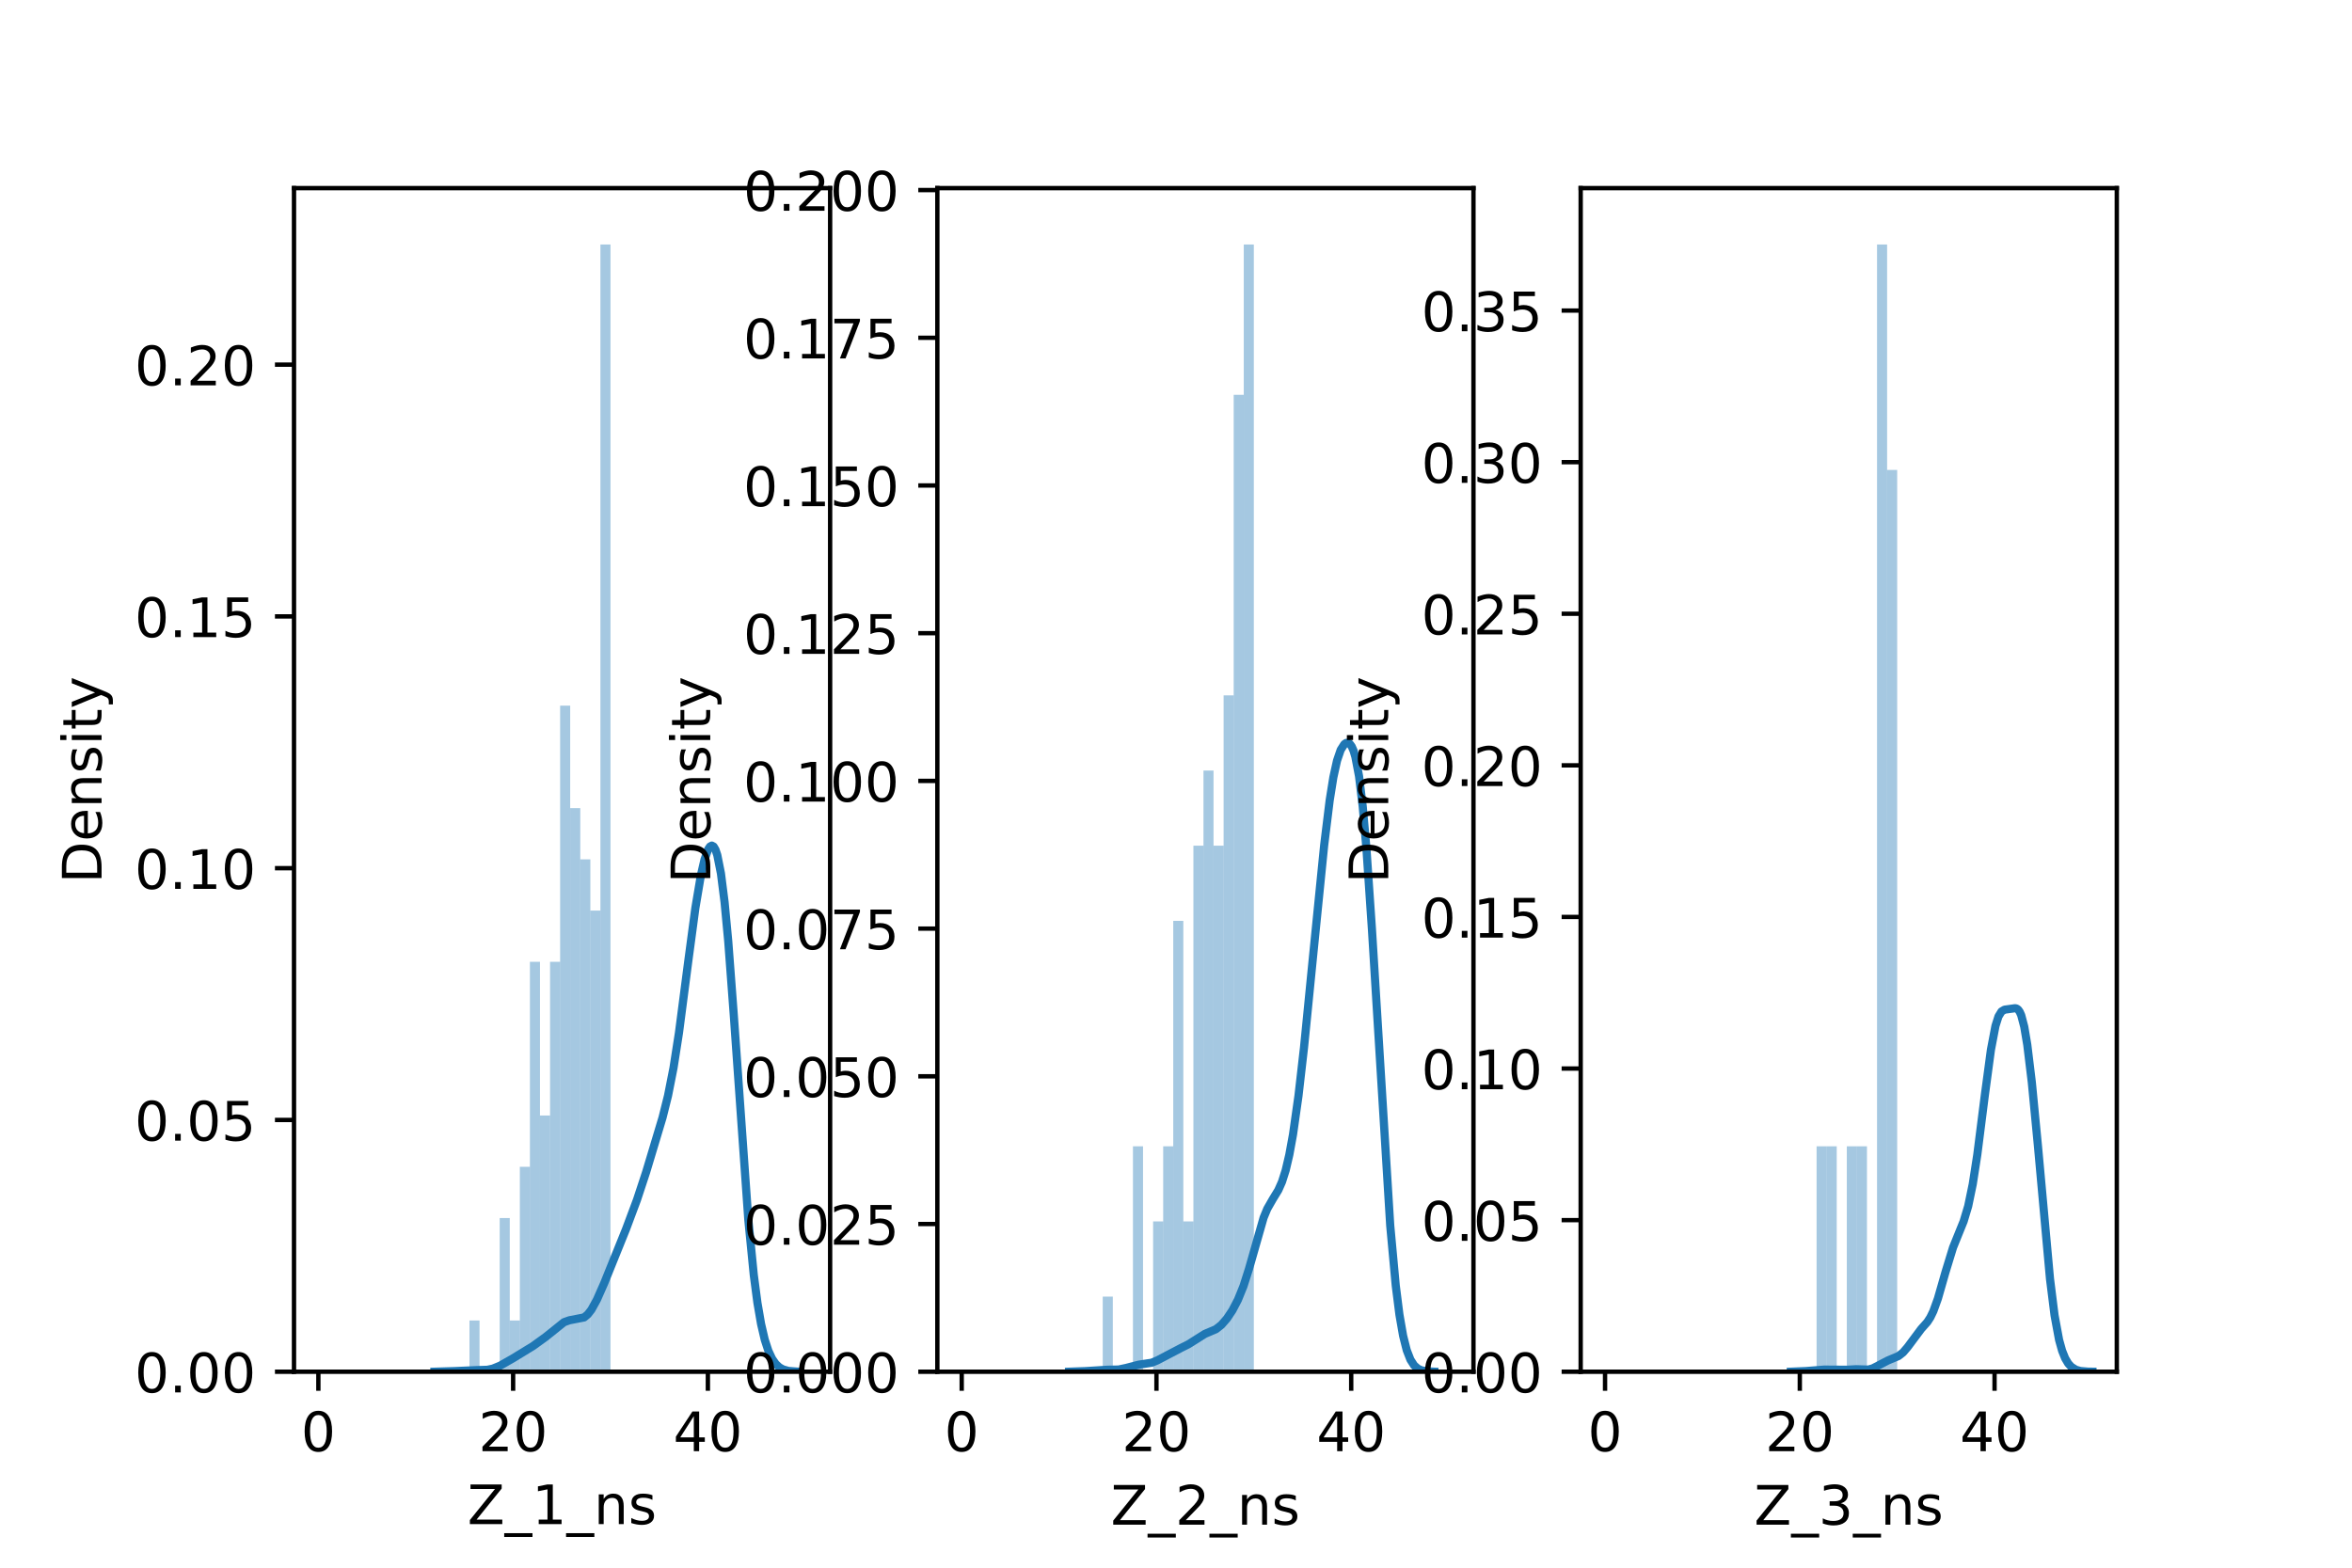 <?xml version="1.0" encoding="utf-8" standalone="no"?>
<!DOCTYPE svg PUBLIC "-//W3C//DTD SVG 1.1//EN"
  "http://www.w3.org/Graphics/SVG/1.1/DTD/svg11.dtd">
<!-- Created with matplotlib (https://matplotlib.org/) -->
<svg height="288pt" version="1.1" viewBox="0 0 432 288" width="432pt" xmlns="http://www.w3.org/2000/svg" xmlns:xlink="http://www.w3.org/1999/xlink">
 <defs>
  <style type="text/css">*{stroke-linecap:butt;stroke-linejoin:round;}</style>
 </defs>
 <g id="figure_1">
  <g id="patch_1">
   <path d="M 0 288 
L 432 288 
L 432 0 
L 0 0 
z
" style="fill:#ffffff;"/>
  </g>
  <g id="axes_1">
   <g id="patch_2">
    <path d="M 54 252 
L 152.471 252 
L 152.471 34.56 
L 54 34.56 
z
" style="fill:#ffffff;"/>
   </g>
   <g id="patch_3">
    <path clip-path="url(#p36cb055959)" d="M 58.476 252 
L 60.326 252 
L 60.326 252 
L 58.476 252 
z
" style="fill:#1f77b4;opacity:0.4;"/>
   </g>
   <g id="patch_4">
    <path clip-path="url(#p36cb055959)" d="M 60.326 252 
L 62.176 252 
L 62.176 252 
L 60.326 252 
z
" style="fill:#1f77b4;opacity:0.4;"/>
   </g>
   <g id="patch_5">
    <path clip-path="url(#p36cb055959)" d="M 62.176 252 
L 64.027 252 
L 64.027 252 
L 62.176 252 
z
" style="fill:#1f77b4;opacity:0.4;"/>
   </g>
   <g id="patch_6">
    <path clip-path="url(#p36cb055959)" d="M 64.027 252 
L 65.877 252 
L 65.877 252 
L 64.027 252 
z
" style="fill:#1f77b4;opacity:0.4;"/>
   </g>
   <g id="patch_7">
    <path clip-path="url(#p36cb055959)" d="M 65.877 252 
L 67.727 252 
L 67.727 252 
L 65.877 252 
z
" style="fill:#1f77b4;opacity:0.4;"/>
   </g>
   <g id="patch_8">
    <path clip-path="url(#p36cb055959)" d="M 67.727 252 
L 69.577 252 
L 69.577 252 
L 67.727 252 
z
" style="fill:#1f77b4;opacity:0.4;"/>
   </g>
   <g id="patch_9">
    <path clip-path="url(#p36cb055959)" d="M 69.577 252 
L 71.427 252 
L 71.427 252 
L 69.577 252 
z
" style="fill:#1f77b4;opacity:0.4;"/>
   </g>
   <g id="patch_10">
    <path clip-path="url(#p36cb055959)" d="M 71.427 252 
L 73.278 252 
L 73.278 252 
L 71.427 252 
z
" style="fill:#1f77b4;opacity:0.4;"/>
   </g>
   <g id="patch_11">
    <path clip-path="url(#p36cb055959)" d="M 73.278 252 
L 75.128 252 
L 75.128 252 
L 73.278 252 
z
" style="fill:#1f77b4;opacity:0.4;"/>
   </g>
   <g id="patch_12">
    <path clip-path="url(#p36cb055959)" d="M 75.128 252 
L 76.978 252 
L 76.978 252 
L 75.128 252 
z
" style="fill:#1f77b4;opacity:0.4;"/>
   </g>
   <g id="patch_13">
    <path clip-path="url(#p36cb055959)" d="M 76.978 252 
L 78.828 252 
L 78.828 252 
L 76.978 252 
z
" style="fill:#1f77b4;opacity:0.4;"/>
   </g>
   <g id="patch_14">
    <path clip-path="url(#p36cb055959)" d="M 78.828 252 
L 80.679 252 
L 80.679 252 
L 78.828 252 
z
" style="fill:#1f77b4;opacity:0.4;"/>
   </g>
   <g id="patch_15">
    <path clip-path="url(#p36cb055959)" d="M 80.679 252 
L 82.529 252 
L 82.529 252 
L 80.679 252 
z
" style="fill:#1f77b4;opacity:0.4;"/>
   </g>
   <g id="patch_16">
    <path clip-path="url(#p36cb055959)" d="M 82.529 252 
L 84.379 252 
L 84.379 252 
L 82.529 252 
z
" style="fill:#1f77b4;opacity:0.4;"/>
   </g>
   <g id="patch_17">
    <path clip-path="url(#p36cb055959)" d="M 84.379 252 
L 86.229 252 
L 86.229 252 
L 84.379 252 
z
" style="fill:#1f77b4;opacity:0.4;"/>
   </g>
   <g id="patch_18">
    <path clip-path="url(#p36cb055959)" d="M 86.229 252 
L 88.079 252 
L 88.079 242.587 
L 86.229 242.587 
z
" style="fill:#1f77b4;opacity:0.4;"/>
   </g>
   <g id="patch_19">
    <path clip-path="url(#p36cb055959)" d="M 88.079 252 
L 89.93 252 
L 89.93 252 
L 88.079 252 
z
" style="fill:#1f77b4;opacity:0.4;"/>
   </g>
   <g id="patch_20">
    <path clip-path="url(#p36cb055959)" d="M 89.93 252 
L 91.78 252 
L 91.78 252 
L 89.93 252 
z
" style="fill:#1f77b4;opacity:0.4;"/>
   </g>
   <g id="patch_21">
    <path clip-path="url(#p36cb055959)" d="M 91.78 252 
L 93.63 252 
L 93.63 223.761 
L 91.78 223.761 
z
" style="fill:#1f77b4;opacity:0.4;"/>
   </g>
   <g id="patch_22">
    <path clip-path="url(#p36cb055959)" d="M 93.63 252 
L 95.48 252 
L 95.48 242.587 
L 93.63 242.587 
z
" style="fill:#1f77b4;opacity:0.4;"/>
   </g>
   <g id="patch_23">
    <path clip-path="url(#p36cb055959)" d="M 95.48 252 
L 97.33 252 
L 97.33 214.348 
L 95.48 214.348 
z
" style="fill:#1f77b4;opacity:0.4;"/>
   </g>
   <g id="patch_24">
    <path clip-path="url(#p36cb055959)" d="M 97.33 252 
L 99.181 252 
L 99.181 176.696 
L 97.33 176.696 
z
" style="fill:#1f77b4;opacity:0.4;"/>
   </g>
   <g id="patch_25">
    <path clip-path="url(#p36cb055959)" d="M 99.181 252 
L 101.031 252 
L 101.031 204.935 
L 99.181 204.935 
z
" style="fill:#1f77b4;opacity:0.4;"/>
   </g>
   <g id="patch_26">
    <path clip-path="url(#p36cb055959)" d="M 101.031 252 
L 102.881 252 
L 102.881 176.696 
L 101.031 176.696 
z
" style="fill:#1f77b4;opacity:0.4;"/>
   </g>
   <g id="patch_27">
    <path clip-path="url(#p36cb055959)" d="M 102.881 252 
L 104.731 252 
L 104.731 129.631 
L 102.881 129.631 
z
" style="fill:#1f77b4;opacity:0.4;"/>
   </g>
   <g id="patch_28">
    <path clip-path="url(#p36cb055959)" d="M 104.731 252 
L 106.582 252 
L 106.582 148.457 
L 104.731 148.457 
z
" style="fill:#1f77b4;opacity:0.4;"/>
   </g>
   <g id="patch_29">
    <path clip-path="url(#p36cb055959)" d="M 106.582 252 
L 108.432 252 
L 108.432 157.87 
L 106.582 157.87 
z
" style="fill:#1f77b4;opacity:0.4;"/>
   </g>
   <g id="patch_30">
    <path clip-path="url(#p36cb055959)" d="M 108.432 252 
L 110.282 252 
L 110.282 167.283 
L 108.432 167.283 
z
" style="fill:#1f77b4;opacity:0.4;"/>
   </g>
   <g id="patch_31">
    <path clip-path="url(#p36cb055959)" d="M 110.282 252 
L 112.132 252 
L 112.132 44.914 
L 110.282 44.914 
z
" style="fill:#1f77b4;opacity:0.4;"/>
   </g>
   <g id="matplotlib.axis_1">
    <g id="xtick_1">
     <g id="line2d_1">
      <defs>
       <path d="M 0 0 
L 0 3.5 
" id="m9956f034db" style="stroke:#000000;stroke-width:0.8;"/>
      </defs>
      <g>
       <use style="stroke:#000000;stroke-width:0.8;" x="58.476" xlink:href="#m9956f034db" y="252"/>
      </g>
     </g>
     <g id="text_1">
      <!-- 0 -->
      <g transform="translate(55.295 266.598)scale(0.1 -0.1)">
       <defs>
        <path d="M 31.781 66.406 
Q 24.172 66.406 20.328 58.906 
Q 16.5 51.422 16.5 36.375 
Q 16.5 21.391 20.328 13.891 
Q 24.172 6.391 31.781 6.391 
Q 39.453 6.391 43.281 13.891 
Q 47.125 21.391 47.125 36.375 
Q 47.125 51.422 43.281 58.906 
Q 39.453 66.406 31.781 66.406 
z
M 31.781 74.219 
Q 44.047 74.219 50.516 64.516 
Q 56.984 54.828 56.984 36.375 
Q 56.984 17.969 50.516 8.266 
Q 44.047 -1.422 31.781 -1.422 
Q 19.531 -1.422 13.062 8.266 
Q 6.594 17.969 6.594 36.375 
Q 6.594 54.828 13.062 64.516 
Q 19.531 74.219 31.781 74.219 
z
" id="DejaVuSans-48"/>
       </defs>
       <use xlink:href="#DejaVuSans-48"/>
      </g>
     </g>
    </g>
    <g id="xtick_2">
     <g id="line2d_2">
      <g>
       <use style="stroke:#000000;stroke-width:0.8;" x="94.247" xlink:href="#m9956f034db" y="252"/>
      </g>
     </g>
     <g id="text_2">
      <!-- 20 -->
      <g transform="translate(87.884 266.598)scale(0.1 -0.1)">
       <defs>
        <path d="M 19.188 8.297 
L 53.609 8.297 
L 53.609 0 
L 7.328 0 
L 7.328 8.297 
Q 12.938 14.109 22.625 23.891 
Q 32.328 33.688 34.812 36.531 
Q 39.547 41.844 41.422 45.531 
Q 43.312 49.219 43.312 52.781 
Q 43.312 58.594 39.234 62.25 
Q 35.156 65.922 28.609 65.922 
Q 23.969 65.922 18.812 64.312 
Q 13.672 62.703 7.812 59.422 
L 7.812 69.391 
Q 13.766 71.781 18.938 73 
Q 24.125 74.219 28.422 74.219 
Q 39.75 74.219 46.484 68.547 
Q 53.219 62.891 53.219 53.422 
Q 53.219 48.922 51.531 44.891 
Q 49.859 40.875 45.406 35.406 
Q 44.188 33.984 37.641 27.219 
Q 31.109 20.453 19.188 8.297 
z
" id="DejaVuSans-50"/>
       </defs>
       <use xlink:href="#DejaVuSans-50"/>
       <use x="63.623" xlink:href="#DejaVuSans-48"/>
      </g>
     </g>
    </g>
    <g id="xtick_3">
     <g id="line2d_3">
      <g>
       <use style="stroke:#000000;stroke-width:0.8;" x="130.018" xlink:href="#m9956f034db" y="252"/>
      </g>
     </g>
     <g id="text_3">
      <!-- 40 -->
      <g transform="translate(123.655 266.598)scale(0.1 -0.1)">
       <defs>
        <path d="M 37.797 64.312 
L 12.891 25.391 
L 37.797 25.391 
z
M 35.203 72.906 
L 47.609 72.906 
L 47.609 25.391 
L 58.016 25.391 
L 58.016 17.188 
L 47.609 17.188 
L 47.609 0 
L 37.797 0 
L 37.797 17.188 
L 4.891 17.188 
L 4.891 26.703 
z
" id="DejaVuSans-52"/>
       </defs>
       <use xlink:href="#DejaVuSans-52"/>
       <use x="63.623" xlink:href="#DejaVuSans-48"/>
      </g>
     </g>
    </g>
    <g id="text_4">
     <!-- Z_1_ns -->
     <g transform="translate(85.856 279.998)scale(0.1 -0.1)">
      <defs>
       <path d="M 5.609 72.906 
L 62.891 72.906 
L 62.891 65.375 
L 16.797 8.297 
L 64.016 8.297 
L 64.016 0 
L 4.5 0 
L 4.5 7.516 
L 50.594 64.594 
L 5.609 64.594 
z
" id="DejaVuSans-90"/>
       <path d="M 50.984 -16.609 
L 50.984 -23.578 
L -0.984 -23.578 
L -0.984 -16.609 
z
" id="DejaVuSans-95"/>
       <path d="M 12.406 8.297 
L 28.516 8.297 
L 28.516 63.922 
L 10.984 60.406 
L 10.984 69.391 
L 28.422 72.906 
L 38.281 72.906 
L 38.281 8.297 
L 54.391 8.297 
L 54.391 0 
L 12.406 0 
z
" id="DejaVuSans-49"/>
       <path d="M 54.891 33.016 
L 54.891 0 
L 45.906 0 
L 45.906 32.719 
Q 45.906 40.484 42.875 44.328 
Q 39.844 48.188 33.797 48.188 
Q 26.516 48.188 22.312 43.547 
Q 18.109 38.922 18.109 30.906 
L 18.109 0 
L 9.078 0 
L 9.078 54.688 
L 18.109 54.688 
L 18.109 46.188 
Q 21.344 51.125 25.703 53.562 
Q 30.078 56 35.797 56 
Q 45.219 56 50.047 50.172 
Q 54.891 44.344 54.891 33.016 
z
" id="DejaVuSans-110"/>
       <path d="M 44.281 53.078 
L 44.281 44.578 
Q 40.484 46.531 36.375 47.5 
Q 32.281 48.484 27.875 48.484 
Q 21.188 48.484 17.844 46.438 
Q 14.5 44.391 14.5 40.281 
Q 14.5 37.156 16.891 35.375 
Q 19.281 33.594 26.516 31.984 
L 29.594 31.297 
Q 39.156 29.25 43.188 25.516 
Q 47.219 21.781 47.219 15.094 
Q 47.219 7.469 41.188 3.016 
Q 35.156 -1.422 24.609 -1.422 
Q 20.219 -1.422 15.453 -0.562 
Q 10.688 0.297 5.422 2 
L 5.422 11.281 
Q 10.406 8.688 15.234 7.391 
Q 20.062 6.109 24.812 6.109 
Q 31.156 6.109 34.562 8.281 
Q 37.984 10.453 37.984 14.406 
Q 37.984 18.062 35.516 20.016 
Q 33.062 21.969 24.703 23.781 
L 21.578 24.516 
Q 13.234 26.266 9.516 29.906 
Q 5.812 33.547 5.812 39.891 
Q 5.812 47.609 11.281 51.797 
Q 16.75 56 26.812 56 
Q 31.781 56 36.172 55.266 
Q 40.578 54.547 44.281 53.078 
z
" id="DejaVuSans-115"/>
      </defs>
      <use xlink:href="#DejaVuSans-90"/>
      <use x="68.506" xlink:href="#DejaVuSans-95"/>
      <use x="118.506" xlink:href="#DejaVuSans-49"/>
      <use x="182.129" xlink:href="#DejaVuSans-95"/>
      <use x="232.129" xlink:href="#DejaVuSans-110"/>
      <use x="295.508" xlink:href="#DejaVuSans-115"/>
     </g>
    </g>
   </g>
   <g id="matplotlib.axis_2">
    <g id="ytick_1">
     <g id="line2d_4">
      <defs>
       <path d="M 0 0 
L -3.5 0 
" id="m842adc3bfa" style="stroke:#000000;stroke-width:0.8;"/>
      </defs>
      <g>
       <use style="stroke:#000000;stroke-width:0.8;" x="54" xlink:href="#m842adc3bfa" y="252"/>
      </g>
     </g>
     <g id="text_5">
      <!-- 0.00 -->
      <g transform="translate(24.734 255.799)scale(0.1 -0.1)">
       <defs>
        <path d="M 10.688 12.406 
L 21 12.406 
L 21 0 
L 10.688 0 
z
" id="DejaVuSans-46"/>
       </defs>
       <use xlink:href="#DejaVuSans-48"/>
       <use x="63.623" xlink:href="#DejaVuSans-46"/>
       <use x="95.41" xlink:href="#DejaVuSans-48"/>
       <use x="159.033" xlink:href="#DejaVuSans-48"/>
      </g>
     </g>
    </g>
    <g id="ytick_2">
     <g id="line2d_5">
      <g>
       <use style="stroke:#000000;stroke-width:0.8;" x="54" xlink:href="#m842adc3bfa" y="205.747"/>
      </g>
     </g>
     <g id="text_6">
      <!-- 0.05 -->
      <g transform="translate(24.734 209.546)scale(0.1 -0.1)">
       <defs>
        <path d="M 10.797 72.906 
L 49.516 72.906 
L 49.516 64.594 
L 19.828 64.594 
L 19.828 46.734 
Q 21.969 47.469 24.109 47.828 
Q 26.266 48.188 28.422 48.188 
Q 40.625 48.188 47.75 41.5 
Q 54.891 34.812 54.891 23.391 
Q 54.891 11.625 47.562 5.094 
Q 40.234 -1.422 26.906 -1.422 
Q 22.312 -1.422 17.547 -0.641 
Q 12.797 0.141 7.719 1.703 
L 7.719 11.625 
Q 12.109 9.234 16.797 8.062 
Q 21.484 6.891 26.703 6.891 
Q 35.156 6.891 40.078 11.328 
Q 45.016 15.766 45.016 23.391 
Q 45.016 31 40.078 35.438 
Q 35.156 39.891 26.703 39.891 
Q 22.75 39.891 18.812 39.016 
Q 14.891 38.141 10.797 36.281 
z
" id="DejaVuSans-53"/>
       </defs>
       <use xlink:href="#DejaVuSans-48"/>
       <use x="63.623" xlink:href="#DejaVuSans-46"/>
       <use x="95.41" xlink:href="#DejaVuSans-48"/>
       <use x="159.033" xlink:href="#DejaVuSans-53"/>
      </g>
     </g>
    </g>
    <g id="ytick_3">
     <g id="line2d_6">
      <g>
       <use style="stroke:#000000;stroke-width:0.8;" x="54" xlink:href="#m842adc3bfa" y="159.493"/>
      </g>
     </g>
     <g id="text_7">
      <!-- 0.10 -->
      <g transform="translate(24.734 163.292)scale(0.1 -0.1)">
       <use xlink:href="#DejaVuSans-48"/>
       <use x="63.623" xlink:href="#DejaVuSans-46"/>
       <use x="95.41" xlink:href="#DejaVuSans-49"/>
       <use x="159.033" xlink:href="#DejaVuSans-48"/>
      </g>
     </g>
    </g>
    <g id="ytick_4">
     <g id="line2d_7">
      <g>
       <use style="stroke:#000000;stroke-width:0.8;" x="54" xlink:href="#m842adc3bfa" y="113.24"/>
      </g>
     </g>
     <g id="text_8">
      <!-- 0.15 -->
      <g transform="translate(24.734 117.039)scale(0.1 -0.1)">
       <use xlink:href="#DejaVuSans-48"/>
       <use x="63.623" xlink:href="#DejaVuSans-46"/>
       <use x="95.41" xlink:href="#DejaVuSans-49"/>
       <use x="159.033" xlink:href="#DejaVuSans-53"/>
      </g>
     </g>
    </g>
    <g id="ytick_5">
     <g id="line2d_8">
      <g>
       <use style="stroke:#000000;stroke-width:0.8;" x="54" xlink:href="#m842adc3bfa" y="66.986"/>
      </g>
     </g>
     <g id="text_9">
      <!-- 0.20 -->
      <g transform="translate(24.734 70.785)scale(0.1 -0.1)">
       <use xlink:href="#DejaVuSans-48"/>
       <use x="63.623" xlink:href="#DejaVuSans-46"/>
       <use x="95.41" xlink:href="#DejaVuSans-50"/>
       <use x="159.033" xlink:href="#DejaVuSans-48"/>
      </g>
     </g>
    </g>
    <g id="text_10">
     <!-- Density -->
     <g transform="translate(18.655 162.289)rotate(-90)scale(0.1 -0.1)">
      <defs>
       <path d="M 19.672 64.797 
L 19.672 8.109 
L 31.594 8.109 
Q 46.688 8.109 53.688 14.938 
Q 60.688 21.781 60.688 36.531 
Q 60.688 51.172 53.688 57.984 
Q 46.688 64.797 31.594 64.797 
z
M 9.812 72.906 
L 30.078 72.906 
Q 51.266 72.906 61.172 64.094 
Q 71.094 55.281 71.094 36.531 
Q 71.094 17.672 61.125 8.828 
Q 51.172 0 30.078 0 
L 9.812 0 
z
" id="DejaVuSans-68"/>
       <path d="M 56.203 29.594 
L 56.203 25.203 
L 14.891 25.203 
Q 15.484 15.922 20.484 11.062 
Q 25.484 6.203 34.422 6.203 
Q 39.594 6.203 44.453 7.469 
Q 49.312 8.734 54.109 11.281 
L 54.109 2.781 
Q 49.266 0.734 44.188 -0.344 
Q 39.109 -1.422 33.891 -1.422 
Q 20.797 -1.422 13.156 6.188 
Q 5.516 13.812 5.516 26.812 
Q 5.516 40.234 12.766 48.109 
Q 20.016 56 32.328 56 
Q 43.359 56 49.781 48.891 
Q 56.203 41.797 56.203 29.594 
z
M 47.219 32.234 
Q 47.125 39.594 43.094 43.984 
Q 39.062 48.391 32.422 48.391 
Q 24.906 48.391 20.391 44.141 
Q 15.875 39.891 15.188 32.172 
z
" id="DejaVuSans-101"/>
       <path d="M 9.422 54.688 
L 18.406 54.688 
L 18.406 0 
L 9.422 0 
z
M 9.422 75.984 
L 18.406 75.984 
L 18.406 64.594 
L 9.422 64.594 
z
" id="DejaVuSans-105"/>
       <path d="M 18.312 70.219 
L 18.312 54.688 
L 36.812 54.688 
L 36.812 47.703 
L 18.312 47.703 
L 18.312 18.016 
Q 18.312 11.328 20.141 9.422 
Q 21.969 7.516 27.594 7.516 
L 36.812 7.516 
L 36.812 0 
L 27.594 0 
Q 17.188 0 13.234 3.875 
Q 9.281 7.766 9.281 18.016 
L 9.281 47.703 
L 2.688 47.703 
L 2.688 54.688 
L 9.281 54.688 
L 9.281 70.219 
z
" id="DejaVuSans-116"/>
       <path d="M 32.172 -5.078 
Q 28.375 -14.844 24.75 -17.812 
Q 21.141 -20.797 15.094 -20.797 
L 7.906 -20.797 
L 7.906 -13.281 
L 13.188 -13.281 
Q 16.891 -13.281 18.938 -11.516 
Q 21 -9.766 23.484 -3.219 
L 25.094 0.875 
L 2.984 54.688 
L 12.5 54.688 
L 29.594 11.922 
L 46.688 54.688 
L 56.203 54.688 
z
" id="DejaVuSans-121"/>
      </defs>
      <use xlink:href="#DejaVuSans-68"/>
      <use x="77.002" xlink:href="#DejaVuSans-101"/>
      <use x="138.525" xlink:href="#DejaVuSans-110"/>
      <use x="201.904" xlink:href="#DejaVuSans-115"/>
      <use x="254.004" xlink:href="#DejaVuSans-105"/>
      <use x="281.787" xlink:href="#DejaVuSans-116"/>
      <use x="320.996" xlink:href="#DejaVuSans-121"/>
     </g>
    </g>
   </g>
   <g id="line2d_9">
    <path clip-path="url(#p36cb055959)" d="M 79.802 251.997 
L 83.488 251.886 
L 87.51 251.707 
L 89.521 251.644 
L 90.526 251.431 
L 91.866 250.881 
L 94.212 249.542 
L 97.899 247.286 
L 100.245 245.592 
L 103.596 242.901 
L 104.601 242.546 
L 107.282 242.025 
L 107.953 241.469 
L 108.623 240.607 
L 109.628 238.789 
L 110.969 235.754 
L 114.99 225.792 
L 117.001 220.411 
L 118.677 215.332 
L 121.693 205.303 
L 122.698 201.286 
L 123.704 196.187 
L 124.709 189.731 
L 126.385 176.818 
L 127.725 166.781 
L 128.731 160.811 
L 129.401 157.908 
L 130.071 156.027 
L 130.406 155.523 
L 130.741 155.344 
L 131.076 155.523 
L 131.412 156.093 
L 131.747 157.087 
L 132.417 160.456 
L 133.087 165.751 
L 133.757 172.89 
L 134.763 186.295 
L 137.444 224.044 
L 138.449 234.232 
L 139.12 239.339 
L 139.79 243.23 
L 140.46 246.103 
L 141.13 248.164 
L 141.801 249.601 
L 142.471 250.567 
L 143.141 251.189 
L 143.811 251.569 
L 144.817 251.853 
L 146.492 251.983 
L 146.492 251.983 
" style="fill:none;stroke:#1f77b4;stroke-linecap:square;stroke-width:1.5;"/>
   </g>
   <g id="patch_32">
    <path d="M 54 252 
L 54 34.56 
" style="fill:none;stroke:#000000;stroke-linecap:square;stroke-linejoin:miter;stroke-width:0.8;"/>
   </g>
   <g id="patch_33">
    <path d="M 152.471 252 
L 152.471 34.56 
" style="fill:none;stroke:#000000;stroke-linecap:square;stroke-linejoin:miter;stroke-width:0.8;"/>
   </g>
   <g id="patch_34">
    <path d="M 54 252 
L 152.471 252 
" style="fill:none;stroke:#000000;stroke-linecap:square;stroke-linejoin:miter;stroke-width:0.8;"/>
   </g>
   <g id="patch_35">
    <path d="M 54 34.56 
L 152.471 34.56 
" style="fill:none;stroke:#000000;stroke-linecap:square;stroke-linejoin:miter;stroke-width:0.8;"/>
   </g>
  </g>
  <g id="axes_2">
   <g id="patch_36">
    <path d="M 172.165 252 
L 270.635 252 
L 270.635 34.56 
L 172.165 34.56 
z
" style="fill:#ffffff;"/>
   </g>
   <g id="patch_37">
    <path clip-path="url(#p3ee06ae404)" d="M 176.641 252 
L 178.491 252 
L 178.491 252 
L 176.641 252 
z
" style="fill:#1f77b4;opacity:0.4;"/>
   </g>
   <g id="patch_38">
    <path clip-path="url(#p3ee06ae404)" d="M 178.491 252 
L 180.341 252 
L 180.341 252 
L 178.491 252 
z
" style="fill:#1f77b4;opacity:0.4;"/>
   </g>
   <g id="patch_39">
    <path clip-path="url(#p3ee06ae404)" d="M 180.341 252 
L 182.191 252 
L 182.191 252 
L 180.341 252 
z
" style="fill:#1f77b4;opacity:0.4;"/>
   </g>
   <g id="patch_40">
    <path clip-path="url(#p3ee06ae404)" d="M 182.191 252 
L 184.041 252 
L 184.041 252 
L 182.191 252 
z
" style="fill:#1f77b4;opacity:0.4;"/>
   </g>
   <g id="patch_41">
    <path clip-path="url(#p3ee06ae404)" d="M 184.041 252 
L 185.892 252 
L 185.892 252 
L 184.041 252 
z
" style="fill:#1f77b4;opacity:0.4;"/>
   </g>
   <g id="patch_42">
    <path clip-path="url(#p3ee06ae404)" d="M 185.892 252 
L 187.742 252 
L 187.742 252 
L 185.892 252 
z
" style="fill:#1f77b4;opacity:0.4;"/>
   </g>
   <g id="patch_43">
    <path clip-path="url(#p3ee06ae404)" d="M 187.742 252 
L 189.592 252 
L 189.592 252 
L 187.742 252 
z
" style="fill:#1f77b4;opacity:0.4;"/>
   </g>
   <g id="patch_44">
    <path clip-path="url(#p3ee06ae404)" d="M 189.592 252 
L 191.442 252 
L 191.442 252 
L 189.592 252 
z
" style="fill:#1f77b4;opacity:0.4;"/>
   </g>
   <g id="patch_45">
    <path clip-path="url(#p3ee06ae404)" d="M 191.442 252 
L 193.293 252 
L 193.293 252 
L 191.442 252 
z
" style="fill:#1f77b4;opacity:0.4;"/>
   </g>
   <g id="patch_46">
    <path clip-path="url(#p3ee06ae404)" d="M 193.293 252 
L 195.143 252 
L 195.143 252 
L 193.293 252 
z
" style="fill:#1f77b4;opacity:0.4;"/>
   </g>
   <g id="patch_47">
    <path clip-path="url(#p3ee06ae404)" d="M 195.143 252 
L 196.993 252 
L 196.993 252 
L 195.143 252 
z
" style="fill:#1f77b4;opacity:0.4;"/>
   </g>
   <g id="patch_48">
    <path clip-path="url(#p3ee06ae404)" d="M 196.993 252 
L 198.843 252 
L 198.843 252 
L 196.993 252 
z
" style="fill:#1f77b4;opacity:0.4;"/>
   </g>
   <g id="patch_49">
    <path clip-path="url(#p3ee06ae404)" d="M 198.843 252 
L 200.693 252 
L 200.693 252 
L 198.843 252 
z
" style="fill:#1f77b4;opacity:0.4;"/>
   </g>
   <g id="patch_50">
    <path clip-path="url(#p3ee06ae404)" d="M 200.693 252 
L 202.544 252 
L 202.544 252 
L 200.693 252 
z
" style="fill:#1f77b4;opacity:0.4;"/>
   </g>
   <g id="patch_51">
    <path clip-path="url(#p3ee06ae404)" d="M 202.544 252 
L 204.394 252 
L 204.394 238.194 
L 202.544 238.194 
z
" style="fill:#1f77b4;opacity:0.4;"/>
   </g>
   <g id="patch_52">
    <path clip-path="url(#p3ee06ae404)" d="M 204.394 252 
L 206.244 252 
L 206.244 252 
L 204.394 252 
z
" style="fill:#1f77b4;opacity:0.4;"/>
   </g>
   <g id="patch_53">
    <path clip-path="url(#p3ee06ae404)" d="M 206.244 252 
L 208.094 252 
L 208.094 252 
L 206.244 252 
z
" style="fill:#1f77b4;opacity:0.4;"/>
   </g>
   <g id="patch_54">
    <path clip-path="url(#p3ee06ae404)" d="M 208.094 252 
L 209.945 252 
L 209.945 210.583 
L 208.094 210.583 
z
" style="fill:#1f77b4;opacity:0.4;"/>
   </g>
   <g id="patch_55">
    <path clip-path="url(#p3ee06ae404)" d="M 209.945 252 
L 211.795 252 
L 211.795 252 
L 209.945 252 
z
" style="fill:#1f77b4;opacity:0.4;"/>
   </g>
   <g id="patch_56">
    <path clip-path="url(#p3ee06ae404)" d="M 211.795 252 
L 213.645 252 
L 213.645 224.389 
L 211.795 224.389 
z
" style="fill:#1f77b4;opacity:0.4;"/>
   </g>
   <g id="patch_57">
    <path clip-path="url(#p3ee06ae404)" d="M 213.645 252 
L 215.495 252 
L 215.495 210.583 
L 213.645 210.583 
z
" style="fill:#1f77b4;opacity:0.4;"/>
   </g>
   <g id="patch_58">
    <path clip-path="url(#p3ee06ae404)" d="M 215.495 252 
L 217.345 252 
L 217.345 169.166 
L 215.495 169.166 
z
" style="fill:#1f77b4;opacity:0.4;"/>
   </g>
   <g id="patch_59">
    <path clip-path="url(#p3ee06ae404)" d="M 217.345 252 
L 219.196 252 
L 219.196 224.389 
L 217.345 224.389 
z
" style="fill:#1f77b4;opacity:0.4;"/>
   </g>
   <g id="patch_60">
    <path clip-path="url(#p3ee06ae404)" d="M 219.196 252 
L 221.046 252 
L 221.046 155.36 
L 219.196 155.36 
z
" style="fill:#1f77b4;opacity:0.4;"/>
   </g>
   <g id="patch_61">
    <path clip-path="url(#p3ee06ae404)" d="M 221.046 252 
L 222.896 252 
L 222.896 141.554 
L 221.046 141.554 
z
" style="fill:#1f77b4;opacity:0.4;"/>
   </g>
   <g id="patch_62">
    <path clip-path="url(#p3ee06ae404)" d="M 222.896 252 
L 224.746 252 
L 224.746 155.36 
L 222.896 155.36 
z
" style="fill:#1f77b4;opacity:0.4;"/>
   </g>
   <g id="patch_63">
    <path clip-path="url(#p3ee06ae404)" d="M 224.746 252 
L 226.596 252 
L 226.596 127.749 
L 224.746 127.749 
z
" style="fill:#1f77b4;opacity:0.4;"/>
   </g>
   <g id="patch_64">
    <path clip-path="url(#p3ee06ae404)" d="M 226.596 252 
L 228.447 252 
L 228.447 72.526 
L 226.596 72.526 
z
" style="fill:#1f77b4;opacity:0.4;"/>
   </g>
   <g id="patch_65">
    <path clip-path="url(#p3ee06ae404)" d="M 228.447 252 
L 230.297 252 
L 230.297 44.914 
L 228.447 44.914 
z
" style="fill:#1f77b4;opacity:0.4;"/>
   </g>
   <g id="matplotlib.axis_3">
    <g id="xtick_4">
     <g id="line2d_10">
      <g>
       <use style="stroke:#000000;stroke-width:0.8;" x="176.641" xlink:href="#m9956f034db" y="252"/>
      </g>
     </g>
     <g id="text_11">
      <!-- 0 -->
      <g transform="translate(173.459 266.598)scale(0.1 -0.1)">
       <use xlink:href="#DejaVuSans-48"/>
      </g>
     </g>
    </g>
    <g id="xtick_5">
     <g id="line2d_11">
      <g>
       <use style="stroke:#000000;stroke-width:0.8;" x="212.411" xlink:href="#m9956f034db" y="252"/>
      </g>
     </g>
     <g id="text_12">
      <!-- 20 -->
      <g transform="translate(206.049 266.598)scale(0.1 -0.1)">
       <use xlink:href="#DejaVuSans-50"/>
       <use x="63.623" xlink:href="#DejaVuSans-48"/>
      </g>
     </g>
    </g>
    <g id="xtick_6">
     <g id="line2d_12">
      <g>
       <use style="stroke:#000000;stroke-width:0.8;" x="248.182" xlink:href="#m9956f034db" y="252"/>
      </g>
     </g>
     <g id="text_13">
      <!-- 40 -->
      <g transform="translate(241.82 266.598)scale(0.1 -0.1)">
       <use xlink:href="#DejaVuSans-52"/>
       <use x="63.623" xlink:href="#DejaVuSans-48"/>
      </g>
     </g>
    </g>
    <g id="text_14">
     <!-- Z_2_ns -->
     <g transform="translate(204.02 280.1)scale(0.1 -0.1)">
      <use xlink:href="#DejaVuSans-90"/>
      <use x="68.506" xlink:href="#DejaVuSans-95"/>
      <use x="118.506" xlink:href="#DejaVuSans-50"/>
      <use x="182.129" xlink:href="#DejaVuSans-95"/>
      <use x="232.129" xlink:href="#DejaVuSans-110"/>
      <use x="295.508" xlink:href="#DejaVuSans-115"/>
     </g>
    </g>
   </g>
   <g id="matplotlib.axis_4">
    <g id="ytick_6">
     <g id="line2d_13">
      <g>
       <use style="stroke:#000000;stroke-width:0.8;" x="172.165" xlink:href="#m842adc3bfa" y="252"/>
      </g>
     </g>
     <g id="text_15">
      <!-- 0.000 -->
      <g transform="translate(136.537 255.799)scale(0.1 -0.1)">
       <use xlink:href="#DejaVuSans-48"/>
       <use x="63.623" xlink:href="#DejaVuSans-46"/>
       <use x="95.41" xlink:href="#DejaVuSans-48"/>
       <use x="159.033" xlink:href="#DejaVuSans-48"/>
       <use x="222.656" xlink:href="#DejaVuSans-48"/>
      </g>
     </g>
    </g>
    <g id="ytick_7">
     <g id="line2d_14">
      <g>
       <use style="stroke:#000000;stroke-width:0.8;" x="172.165" xlink:href="#m842adc3bfa" y="224.865"/>
      </g>
     </g>
     <g id="text_16">
      <!-- 0.025 -->
      <g transform="translate(136.537 228.664)scale(0.1 -0.1)">
       <use xlink:href="#DejaVuSans-48"/>
       <use x="63.623" xlink:href="#DejaVuSans-46"/>
       <use x="95.41" xlink:href="#DejaVuSans-48"/>
       <use x="159.033" xlink:href="#DejaVuSans-50"/>
       <use x="222.656" xlink:href="#DejaVuSans-53"/>
      </g>
     </g>
    </g>
    <g id="ytick_8">
     <g id="line2d_15">
      <g>
       <use style="stroke:#000000;stroke-width:0.8;" x="172.165" xlink:href="#m842adc3bfa" y="197.729"/>
      </g>
     </g>
     <g id="text_17">
      <!-- 0.050 -->
      <g transform="translate(136.537 201.528)scale(0.1 -0.1)">
       <use xlink:href="#DejaVuSans-48"/>
       <use x="63.623" xlink:href="#DejaVuSans-46"/>
       <use x="95.41" xlink:href="#DejaVuSans-48"/>
       <use x="159.033" xlink:href="#DejaVuSans-53"/>
       <use x="222.656" xlink:href="#DejaVuSans-48"/>
      </g>
     </g>
    </g>
    <g id="ytick_9">
     <g id="line2d_16">
      <g>
       <use style="stroke:#000000;stroke-width:0.8;" x="172.165" xlink:href="#m842adc3bfa" y="170.594"/>
      </g>
     </g>
     <g id="text_18">
      <!-- 0.075 -->
      <g transform="translate(136.537 174.393)scale(0.1 -0.1)">
       <defs>
        <path d="M 8.203 72.906 
L 55.078 72.906 
L 55.078 68.703 
L 28.609 0 
L 18.312 0 
L 43.219 64.594 
L 8.203 64.594 
z
" id="DejaVuSans-55"/>
       </defs>
       <use xlink:href="#DejaVuSans-48"/>
       <use x="63.623" xlink:href="#DejaVuSans-46"/>
       <use x="95.41" xlink:href="#DejaVuSans-48"/>
       <use x="159.033" xlink:href="#DejaVuSans-55"/>
       <use x="222.656" xlink:href="#DejaVuSans-53"/>
      </g>
     </g>
    </g>
    <g id="ytick_10">
     <g id="line2d_17">
      <g>
       <use style="stroke:#000000;stroke-width:0.8;" x="172.165" xlink:href="#m842adc3bfa" y="143.459"/>
      </g>
     </g>
     <g id="text_19">
      <!-- 0.100 -->
      <g transform="translate(136.537 147.258)scale(0.1 -0.1)">
       <use xlink:href="#DejaVuSans-48"/>
       <use x="63.623" xlink:href="#DejaVuSans-46"/>
       <use x="95.41" xlink:href="#DejaVuSans-49"/>
       <use x="159.033" xlink:href="#DejaVuSans-48"/>
       <use x="222.656" xlink:href="#DejaVuSans-48"/>
      </g>
     </g>
    </g>
    <g id="ytick_11">
     <g id="line2d_18">
      <g>
       <use style="stroke:#000000;stroke-width:0.8;" x="172.165" xlink:href="#m842adc3bfa" y="116.323"/>
      </g>
     </g>
     <g id="text_20">
      <!-- 0.125 -->
      <g transform="translate(136.537 120.122)scale(0.1 -0.1)">
       <use xlink:href="#DejaVuSans-48"/>
       <use x="63.623" xlink:href="#DejaVuSans-46"/>
       <use x="95.41" xlink:href="#DejaVuSans-49"/>
       <use x="159.033" xlink:href="#DejaVuSans-50"/>
       <use x="222.656" xlink:href="#DejaVuSans-53"/>
      </g>
     </g>
    </g>
    <g id="ytick_12">
     <g id="line2d_19">
      <g>
       <use style="stroke:#000000;stroke-width:0.8;" x="172.165" xlink:href="#m842adc3bfa" y="89.188"/>
      </g>
     </g>
     <g id="text_21">
      <!-- 0.150 -->
      <g transform="translate(136.537 92.987)scale(0.1 -0.1)">
       <use xlink:href="#DejaVuSans-48"/>
       <use x="63.623" xlink:href="#DejaVuSans-46"/>
       <use x="95.41" xlink:href="#DejaVuSans-49"/>
       <use x="159.033" xlink:href="#DejaVuSans-53"/>
       <use x="222.656" xlink:href="#DejaVuSans-48"/>
      </g>
     </g>
    </g>
    <g id="ytick_13">
     <g id="line2d_20">
      <g>
       <use style="stroke:#000000;stroke-width:0.8;" x="172.165" xlink:href="#m842adc3bfa" y="62.052"/>
      </g>
     </g>
     <g id="text_22">
      <!-- 0.175 -->
      <g transform="translate(136.537 65.852)scale(0.1 -0.1)">
       <use xlink:href="#DejaVuSans-48"/>
       <use x="63.623" xlink:href="#DejaVuSans-46"/>
       <use x="95.41" xlink:href="#DejaVuSans-49"/>
       <use x="159.033" xlink:href="#DejaVuSans-55"/>
       <use x="222.656" xlink:href="#DejaVuSans-53"/>
      </g>
     </g>
    </g>
    <g id="ytick_14">
     <g id="line2d_21">
      <g>
       <use style="stroke:#000000;stroke-width:0.8;" x="172.165" xlink:href="#m842adc3bfa" y="34.917"/>
      </g>
     </g>
     <g id="text_23">
      <!-- 0.200 -->
      <g transform="translate(136.537 38.716)scale(0.1 -0.1)">
       <use xlink:href="#DejaVuSans-48"/>
       <use x="63.623" xlink:href="#DejaVuSans-46"/>
       <use x="95.41" xlink:href="#DejaVuSans-50"/>
       <use x="159.033" xlink:href="#DejaVuSans-48"/>
       <use x="222.656" xlink:href="#DejaVuSans-48"/>
      </g>
     </g>
    </g>
    <g id="text_24">
     <!-- Density -->
     <g transform="translate(130.457 162.289)rotate(-90)scale(0.1 -0.1)">
      <use xlink:href="#DejaVuSans-68"/>
      <use x="77.002" xlink:href="#DejaVuSans-101"/>
      <use x="138.525" xlink:href="#DejaVuSans-110"/>
      <use x="201.904" xlink:href="#DejaVuSans-115"/>
      <use x="254.004" xlink:href="#DejaVuSans-105"/>
      <use x="281.787" xlink:href="#DejaVuSans-116"/>
      <use x="320.996" xlink:href="#DejaVuSans-121"/>
     </g>
    </g>
   </g>
   <g id="line2d_22">
    <path clip-path="url(#p3ee06ae404)" d="M 196.368 251.996 
L 199.401 251.886 
L 203.446 251.631 
L 205.468 251.597 
L 206.816 251.31 
L 209.175 250.701 
L 211.535 250.347 
L 212.546 249.93 
L 216.927 247.634 
L 218.276 246.96 
L 221.309 245.048 
L 223.331 244.19 
L 224.342 243.391 
L 225.353 242.232 
L 226.365 240.716 
L 227.376 238.783 
L 228.387 236.291 
L 229.398 233.125 
L 232.094 223.692 
L 232.768 222.063 
L 233.78 220.294 
L 234.791 218.638 
L 235.465 217.123 
L 236.139 215.007 
L 236.813 212.14 
L 237.487 208.441 
L 238.498 201.307 
L 239.509 192.473 
L 241.195 175.455 
L 243.217 155.254 
L 244.228 147.021 
L 244.902 142.798 
L 245.576 139.734 
L 246.25 137.76 
L 246.924 136.706 
L 247.261 136.483 
L 247.598 136.464 
L 247.935 136.668 
L 248.272 137.132 
L 248.61 137.903 
L 248.947 139.036 
L 249.621 142.599 
L 250.295 148.152 
L 250.969 155.782 
L 251.98 170.584 
L 255.35 225.165 
L 256.362 236.174 
L 257.036 241.503 
L 257.71 245.385 
L 258.384 248.057 
L 259.058 249.786 
L 259.732 250.835 
L 260.406 251.428 
L 261.08 251.739 
L 262.091 251.93 
L 263.439 251.991 
L 263.439 251.991 
" style="fill:none;stroke:#1f77b4;stroke-linecap:square;stroke-width:1.5;"/>
   </g>
   <g id="patch_66">
    <path d="M 172.165 252 
L 172.165 34.56 
" style="fill:none;stroke:#000000;stroke-linecap:square;stroke-linejoin:miter;stroke-width:0.8;"/>
   </g>
   <g id="patch_67">
    <path d="M 270.635 252 
L 270.635 34.56 
" style="fill:none;stroke:#000000;stroke-linecap:square;stroke-linejoin:miter;stroke-width:0.8;"/>
   </g>
   <g id="patch_68">
    <path d="M 172.165 252 
L 270.635 252 
" style="fill:none;stroke:#000000;stroke-linecap:square;stroke-linejoin:miter;stroke-width:0.8;"/>
   </g>
   <g id="patch_69">
    <path d="M 172.165 34.56 
L 270.635 34.56 
" style="fill:none;stroke:#000000;stroke-linecap:square;stroke-linejoin:miter;stroke-width:0.8;"/>
   </g>
  </g>
  <g id="axes_3">
   <g id="patch_70">
    <path d="M 290.329 252 
L 388.8 252 
L 388.8 34.56 
L 290.329 34.56 
z
" style="fill:#ffffff;"/>
   </g>
   <g id="patch_71">
    <path clip-path="url(#pf490e1b80e)" d="M 294.805 252 
L 296.656 252 
L 296.656 252 
L 294.805 252 
z
" style="fill:#1f77b4;opacity:0.4;"/>
   </g>
   <g id="patch_72">
    <path clip-path="url(#pf490e1b80e)" d="M 296.656 252 
L 298.506 252 
L 298.506 252 
L 296.656 252 
z
" style="fill:#1f77b4;opacity:0.4;"/>
   </g>
   <g id="patch_73">
    <path clip-path="url(#pf490e1b80e)" d="M 298.506 252 
L 300.356 252 
L 300.356 252 
L 298.506 252 
z
" style="fill:#1f77b4;opacity:0.4;"/>
   </g>
   <g id="patch_74">
    <path clip-path="url(#pf490e1b80e)" d="M 300.356 252 
L 302.206 252 
L 302.206 252 
L 300.356 252 
z
" style="fill:#1f77b4;opacity:0.4;"/>
   </g>
   <g id="patch_75">
    <path clip-path="url(#pf490e1b80e)" d="M 302.206 252 
L 304.056 252 
L 304.056 252 
L 302.206 252 
z
" style="fill:#1f77b4;opacity:0.4;"/>
   </g>
   <g id="patch_76">
    <path clip-path="url(#pf490e1b80e)" d="M 304.056 252 
L 305.907 252 
L 305.907 252 
L 304.056 252 
z
" style="fill:#1f77b4;opacity:0.4;"/>
   </g>
   <g id="patch_77">
    <path clip-path="url(#pf490e1b80e)" d="M 305.907 252 
L 307.757 252 
L 307.757 252 
L 305.907 252 
z
" style="fill:#1f77b4;opacity:0.4;"/>
   </g>
   <g id="patch_78">
    <path clip-path="url(#pf490e1b80e)" d="M 307.757 252 
L 309.607 252 
L 309.607 252 
L 307.757 252 
z
" style="fill:#1f77b4;opacity:0.4;"/>
   </g>
   <g id="patch_79">
    <path clip-path="url(#pf490e1b80e)" d="M 309.607 252 
L 311.457 252 
L 311.457 252 
L 309.607 252 
z
" style="fill:#1f77b4;opacity:0.4;"/>
   </g>
   <g id="patch_80">
    <path clip-path="url(#pf490e1b80e)" d="M 311.457 252 
L 313.307 252 
L 313.307 252 
L 311.457 252 
z
" style="fill:#1f77b4;opacity:0.4;"/>
   </g>
   <g id="patch_81">
    <path clip-path="url(#pf490e1b80e)" d="M 313.307 252 
L 315.158 252 
L 315.158 252 
L 313.307 252 
z
" style="fill:#1f77b4;opacity:0.4;"/>
   </g>
   <g id="patch_82">
    <path clip-path="url(#pf490e1b80e)" d="M 315.158 252 
L 317.008 252 
L 317.008 252 
L 315.158 252 
z
" style="fill:#1f77b4;opacity:0.4;"/>
   </g>
   <g id="patch_83">
    <path clip-path="url(#pf490e1b80e)" d="M 317.008 252 
L 318.858 252 
L 318.858 252 
L 317.008 252 
z
" style="fill:#1f77b4;opacity:0.4;"/>
   </g>
   <g id="patch_84">
    <path clip-path="url(#pf490e1b80e)" d="M 318.858 252 
L 320.708 252 
L 320.708 252 
L 318.858 252 
z
" style="fill:#1f77b4;opacity:0.4;"/>
   </g>
   <g id="patch_85">
    <path clip-path="url(#pf490e1b80e)" d="M 320.708 252 
L 322.559 252 
L 322.559 252 
L 320.708 252 
z
" style="fill:#1f77b4;opacity:0.4;"/>
   </g>
   <g id="patch_86">
    <path clip-path="url(#pf490e1b80e)" d="M 322.559 252 
L 324.409 252 
L 324.409 252 
L 322.559 252 
z
" style="fill:#1f77b4;opacity:0.4;"/>
   </g>
   <g id="patch_87">
    <path clip-path="url(#pf490e1b80e)" d="M 324.409 252 
L 326.259 252 
L 326.259 252 
L 324.409 252 
z
" style="fill:#1f77b4;opacity:0.4;"/>
   </g>
   <g id="patch_88">
    <path clip-path="url(#pf490e1b80e)" d="M 326.259 252 
L 328.109 252 
L 328.109 252 
L 326.259 252 
z
" style="fill:#1f77b4;opacity:0.4;"/>
   </g>
   <g id="patch_89">
    <path clip-path="url(#pf490e1b80e)" d="M 328.109 252 
L 329.959 252 
L 329.959 252 
L 328.109 252 
z
" style="fill:#1f77b4;opacity:0.4;"/>
   </g>
   <g id="patch_90">
    <path clip-path="url(#pf490e1b80e)" d="M 329.959 252 
L 331.81 252 
L 331.81 252 
L 329.959 252 
z
" style="fill:#1f77b4;opacity:0.4;"/>
   </g>
   <g id="patch_91">
    <path clip-path="url(#pf490e1b80e)" d="M 331.81 252 
L 333.66 252 
L 333.66 252 
L 331.81 252 
z
" style="fill:#1f77b4;opacity:0.4;"/>
   </g>
   <g id="patch_92">
    <path clip-path="url(#pf490e1b80e)" d="M 333.66 252 
L 335.51 252 
L 335.51 210.583 
L 333.66 210.583 
z
" style="fill:#1f77b4;opacity:0.4;"/>
   </g>
   <g id="patch_93">
    <path clip-path="url(#pf490e1b80e)" d="M 335.51 252 
L 337.36 252 
L 337.36 210.583 
L 335.51 210.583 
z
" style="fill:#1f77b4;opacity:0.4;"/>
   </g>
   <g id="patch_94">
    <path clip-path="url(#pf490e1b80e)" d="M 337.36 252 
L 339.21 252 
L 339.21 252 
L 337.36 252 
z
" style="fill:#1f77b4;opacity:0.4;"/>
   </g>
   <g id="patch_95">
    <path clip-path="url(#pf490e1b80e)" d="M 339.21 252 
L 341.061 252 
L 341.061 210.583 
L 339.21 210.583 
z
" style="fill:#1f77b4;opacity:0.4;"/>
   </g>
   <g id="patch_96">
    <path clip-path="url(#pf490e1b80e)" d="M 341.061 252 
L 342.911 252 
L 342.911 210.583 
L 341.061 210.583 
z
" style="fill:#1f77b4;opacity:0.4;"/>
   </g>
   <g id="patch_97">
    <path clip-path="url(#pf490e1b80e)" d="M 342.911 252 
L 344.761 252 
L 344.761 252 
L 342.911 252 
z
" style="fill:#1f77b4;opacity:0.4;"/>
   </g>
   <g id="patch_98">
    <path clip-path="url(#pf490e1b80e)" d="M 344.761 252 
L 346.611 252 
L 346.611 44.914 
L 344.761 44.914 
z
" style="fill:#1f77b4;opacity:0.4;"/>
   </g>
   <g id="patch_99">
    <path clip-path="url(#pf490e1b80e)" d="M 346.611 252 
L 348.462 252 
L 348.462 86.331 
L 346.611 86.331 
z
" style="fill:#1f77b4;opacity:0.4;"/>
   </g>
   <g id="matplotlib.axis_5">
    <g id="xtick_7">
     <g id="line2d_23">
      <g>
       <use style="stroke:#000000;stroke-width:0.8;" x="294.805" xlink:href="#m9956f034db" y="252"/>
      </g>
     </g>
     <g id="text_25">
      <!-- 0 -->
      <g transform="translate(291.624 266.598)scale(0.1 -0.1)">
       <use xlink:href="#DejaVuSans-48"/>
      </g>
     </g>
    </g>
    <g id="xtick_8">
     <g id="line2d_24">
      <g>
       <use style="stroke:#000000;stroke-width:0.8;" x="330.576" xlink:href="#m9956f034db" y="252"/>
      </g>
     </g>
     <g id="text_26">
      <!-- 20 -->
      <g transform="translate(324.214 266.598)scale(0.1 -0.1)">
       <use xlink:href="#DejaVuSans-50"/>
       <use x="63.623" xlink:href="#DejaVuSans-48"/>
      </g>
     </g>
    </g>
    <g id="xtick_9">
     <g id="line2d_25">
      <g>
       <use style="stroke:#000000;stroke-width:0.8;" x="366.347" xlink:href="#m9956f034db" y="252"/>
      </g>
     </g>
     <g id="text_27">
      <!-- 40 -->
      <g transform="translate(359.984 266.598)scale(0.1 -0.1)">
       <use xlink:href="#DejaVuSans-52"/>
       <use x="63.623" xlink:href="#DejaVuSans-48"/>
      </g>
     </g>
    </g>
    <g id="text_28">
     <!-- Z_3_ns -->
     <g transform="translate(322.185 280.1)scale(0.1 -0.1)">
      <defs>
       <path d="M 40.578 39.312 
Q 47.656 37.797 51.625 33 
Q 55.609 28.219 55.609 21.188 
Q 55.609 10.406 48.188 4.484 
Q 40.766 -1.422 27.094 -1.422 
Q 22.516 -1.422 17.656 -0.516 
Q 12.797 0.391 7.625 2.203 
L 7.625 11.719 
Q 11.719 9.328 16.594 8.109 
Q 21.484 6.891 26.812 6.891 
Q 36.078 6.891 40.938 10.547 
Q 45.797 14.203 45.797 21.188 
Q 45.797 27.641 41.281 31.266 
Q 36.766 34.906 28.719 34.906 
L 20.219 34.906 
L 20.219 43.016 
L 29.109 43.016 
Q 36.375 43.016 40.234 45.922 
Q 44.094 48.828 44.094 54.297 
Q 44.094 59.906 40.109 62.906 
Q 36.141 65.922 28.719 65.922 
Q 24.656 65.922 20.016 65.031 
Q 15.375 64.156 9.812 62.312 
L 9.812 71.094 
Q 15.438 72.656 20.344 73.438 
Q 25.25 74.219 29.594 74.219 
Q 40.828 74.219 47.359 69.109 
Q 53.906 64.016 53.906 55.328 
Q 53.906 49.266 50.438 45.094 
Q 46.969 40.922 40.578 39.312 
z
" id="DejaVuSans-51"/>
      </defs>
      <use xlink:href="#DejaVuSans-90"/>
      <use x="68.506" xlink:href="#DejaVuSans-95"/>
      <use x="118.506" xlink:href="#DejaVuSans-51"/>
      <use x="182.129" xlink:href="#DejaVuSans-95"/>
      <use x="232.129" xlink:href="#DejaVuSans-110"/>
      <use x="295.508" xlink:href="#DejaVuSans-115"/>
     </g>
    </g>
   </g>
   <g id="matplotlib.axis_6">
    <g id="ytick_15">
     <g id="line2d_26">
      <g>
       <use style="stroke:#000000;stroke-width:0.8;" x="290.329" xlink:href="#m842adc3bfa" y="252"/>
      </g>
     </g>
     <g id="text_29">
      <!-- 0.00 -->
      <g transform="translate(261.064 255.799)scale(0.1 -0.1)">
       <use xlink:href="#DejaVuSans-48"/>
       <use x="63.623" xlink:href="#DejaVuSans-46"/>
       <use x="95.41" xlink:href="#DejaVuSans-48"/>
       <use x="159.033" xlink:href="#DejaVuSans-48"/>
      </g>
     </g>
    </g>
    <g id="ytick_16">
     <g id="line2d_27">
      <g>
       <use style="stroke:#000000;stroke-width:0.8;" x="290.329" xlink:href="#m842adc3bfa" y="224.151"/>
      </g>
     </g>
     <g id="text_30">
      <!-- 0.05 -->
      <g transform="translate(261.064 227.95)scale(0.1 -0.1)">
       <use xlink:href="#DejaVuSans-48"/>
       <use x="63.623" xlink:href="#DejaVuSans-46"/>
       <use x="95.41" xlink:href="#DejaVuSans-48"/>
       <use x="159.033" xlink:href="#DejaVuSans-53"/>
      </g>
     </g>
    </g>
    <g id="ytick_17">
     <g id="line2d_28">
      <g>
       <use style="stroke:#000000;stroke-width:0.8;" x="290.329" xlink:href="#m842adc3bfa" y="196.301"/>
      </g>
     </g>
     <g id="text_31">
      <!-- 0.10 -->
      <g transform="translate(261.064 200.1)scale(0.1 -0.1)">
       <use xlink:href="#DejaVuSans-48"/>
       <use x="63.623" xlink:href="#DejaVuSans-46"/>
       <use x="95.41" xlink:href="#DejaVuSans-49"/>
       <use x="159.033" xlink:href="#DejaVuSans-48"/>
      </g>
     </g>
    </g>
    <g id="ytick_18">
     <g id="line2d_29">
      <g>
       <use style="stroke:#000000;stroke-width:0.8;" x="290.329" xlink:href="#m842adc3bfa" y="168.452"/>
      </g>
     </g>
     <g id="text_32">
      <!-- 0.15 -->
      <g transform="translate(261.064 172.251)scale(0.1 -0.1)">
       <use xlink:href="#DejaVuSans-48"/>
       <use x="63.623" xlink:href="#DejaVuSans-46"/>
       <use x="95.41" xlink:href="#DejaVuSans-49"/>
       <use x="159.033" xlink:href="#DejaVuSans-53"/>
      </g>
     </g>
    </g>
    <g id="ytick_19">
     <g id="line2d_30">
      <g>
       <use style="stroke:#000000;stroke-width:0.8;" x="290.329" xlink:href="#m842adc3bfa" y="140.602"/>
      </g>
     </g>
     <g id="text_33">
      <!-- 0.20 -->
      <g transform="translate(261.064 144.401)scale(0.1 -0.1)">
       <use xlink:href="#DejaVuSans-48"/>
       <use x="63.623" xlink:href="#DejaVuSans-46"/>
       <use x="95.41" xlink:href="#DejaVuSans-50"/>
       <use x="159.033" xlink:href="#DejaVuSans-48"/>
      </g>
     </g>
    </g>
    <g id="ytick_20">
     <g id="line2d_31">
      <g>
       <use style="stroke:#000000;stroke-width:0.8;" x="290.329" xlink:href="#m842adc3bfa" y="112.753"/>
      </g>
     </g>
     <g id="text_34">
      <!-- 0.25 -->
      <g transform="translate(261.064 116.552)scale(0.1 -0.1)">
       <use xlink:href="#DejaVuSans-48"/>
       <use x="63.623" xlink:href="#DejaVuSans-46"/>
       <use x="95.41" xlink:href="#DejaVuSans-50"/>
       <use x="159.033" xlink:href="#DejaVuSans-53"/>
      </g>
     </g>
    </g>
    <g id="ytick_21">
     <g id="line2d_32">
      <g>
       <use style="stroke:#000000;stroke-width:0.8;" x="290.329" xlink:href="#m842adc3bfa" y="84.903"/>
      </g>
     </g>
     <g id="text_35">
      <!-- 0.30 -->
      <g transform="translate(261.064 88.702)scale(0.1 -0.1)">
       <use xlink:href="#DejaVuSans-48"/>
       <use x="63.623" xlink:href="#DejaVuSans-46"/>
       <use x="95.41" xlink:href="#DejaVuSans-51"/>
       <use x="159.033" xlink:href="#DejaVuSans-48"/>
      </g>
     </g>
    </g>
    <g id="ytick_22">
     <g id="line2d_33">
      <g>
       <use style="stroke:#000000;stroke-width:0.8;" x="290.329" xlink:href="#m842adc3bfa" y="57.054"/>
      </g>
     </g>
     <g id="text_36">
      <!-- 0.35 -->
      <g transform="translate(261.064 60.853)scale(0.1 -0.1)">
       <use xlink:href="#DejaVuSans-48"/>
       <use x="63.623" xlink:href="#DejaVuSans-46"/>
       <use x="95.41" xlink:href="#DejaVuSans-51"/>
       <use x="159.033" xlink:href="#DejaVuSans-53"/>
      </g>
     </g>
    </g>
    <g id="text_37">
     <!-- Density -->
     <g transform="translate(254.984 162.289)rotate(-90)scale(0.1 -0.1)">
      <use xlink:href="#DejaVuSans-68"/>
      <use x="77.002" xlink:href="#DejaVuSans-101"/>
      <use x="138.525" xlink:href="#DejaVuSans-110"/>
      <use x="201.904" xlink:href="#DejaVuSans-115"/>
      <use x="254.004" xlink:href="#DejaVuSans-105"/>
      <use x="281.787" xlink:href="#DejaVuSans-116"/>
      <use x="320.996" xlink:href="#DejaVuSans-121"/>
     </g>
    </g>
   </g>
   <g id="line2d_34">
    <path clip-path="url(#pf490e1b80e)" d="M 328.945 251.997 
L 331.728 251.877 
L 335.067 251.61 
L 339.242 251.636 
L 340.911 251.543 
L 343.138 251.609 
L 343.972 251.383 
L 345.086 250.805 
L 346.755 249.934 
L 348.703 249.117 
L 349.538 248.464 
L 350.373 247.49 
L 352.878 244.132 
L 353.991 242.883 
L 354.547 242.027 
L 355.104 240.88 
L 355.939 238.57 
L 357.33 233.719 
L 358.722 229.178 
L 359.835 226.421 
L 360.67 224.362 
L 361.505 221.575 
L 362.339 217.547 
L 363.174 212.149 
L 364.566 201.161 
L 365.679 192.861 
L 366.514 188.475 
L 367.07 186.726 
L 367.627 185.818 
L 368.183 185.487 
L 370.131 185.217 
L 370.41 185.285 
L 370.688 185.489 
L 370.966 185.882 
L 371.245 186.514 
L 371.801 188.626 
L 372.358 191.937 
L 373.193 198.847 
L 374.306 210.422 
L 376.532 234.947 
L 377.367 241.644 
L 378.202 246.162 
L 378.758 248.153 
L 379.315 249.536 
L 379.871 250.474 
L 380.428 251.094 
L 381.263 251.625 
L 382.098 251.866 
L 383.489 251.984 
L 384.324 251.997 
L 384.324 251.997 
" style="fill:none;stroke:#1f77b4;stroke-linecap:square;stroke-width:1.5;"/>
   </g>
   <g id="patch_100">
    <path d="M 290.329 252 
L 290.329 34.56 
" style="fill:none;stroke:#000000;stroke-linecap:square;stroke-linejoin:miter;stroke-width:0.8;"/>
   </g>
   <g id="patch_101">
    <path d="M 388.8 252 
L 388.8 34.56 
" style="fill:none;stroke:#000000;stroke-linecap:square;stroke-linejoin:miter;stroke-width:0.8;"/>
   </g>
   <g id="patch_102">
    <path d="M 290.329 252 
L 388.8 252 
" style="fill:none;stroke:#000000;stroke-linecap:square;stroke-linejoin:miter;stroke-width:0.8;"/>
   </g>
   <g id="patch_103">
    <path d="M 290.329 34.56 
L 388.8 34.56 
" style="fill:none;stroke:#000000;stroke-linecap:square;stroke-linejoin:miter;stroke-width:0.8;"/>
   </g>
  </g>
 </g>
 <defs>
  <clipPath id="p36cb055959">
   <rect height="217.44" width="98.471" x="54" y="34.56"/>
  </clipPath>
  <clipPath id="p3ee06ae404">
   <rect height="217.44" width="98.471" x="172.165" y="34.56"/>
  </clipPath>
  <clipPath id="pf490e1b80e">
   <rect height="217.44" width="98.471" x="290.329" y="34.56"/>
  </clipPath>
 </defs>
</svg>
